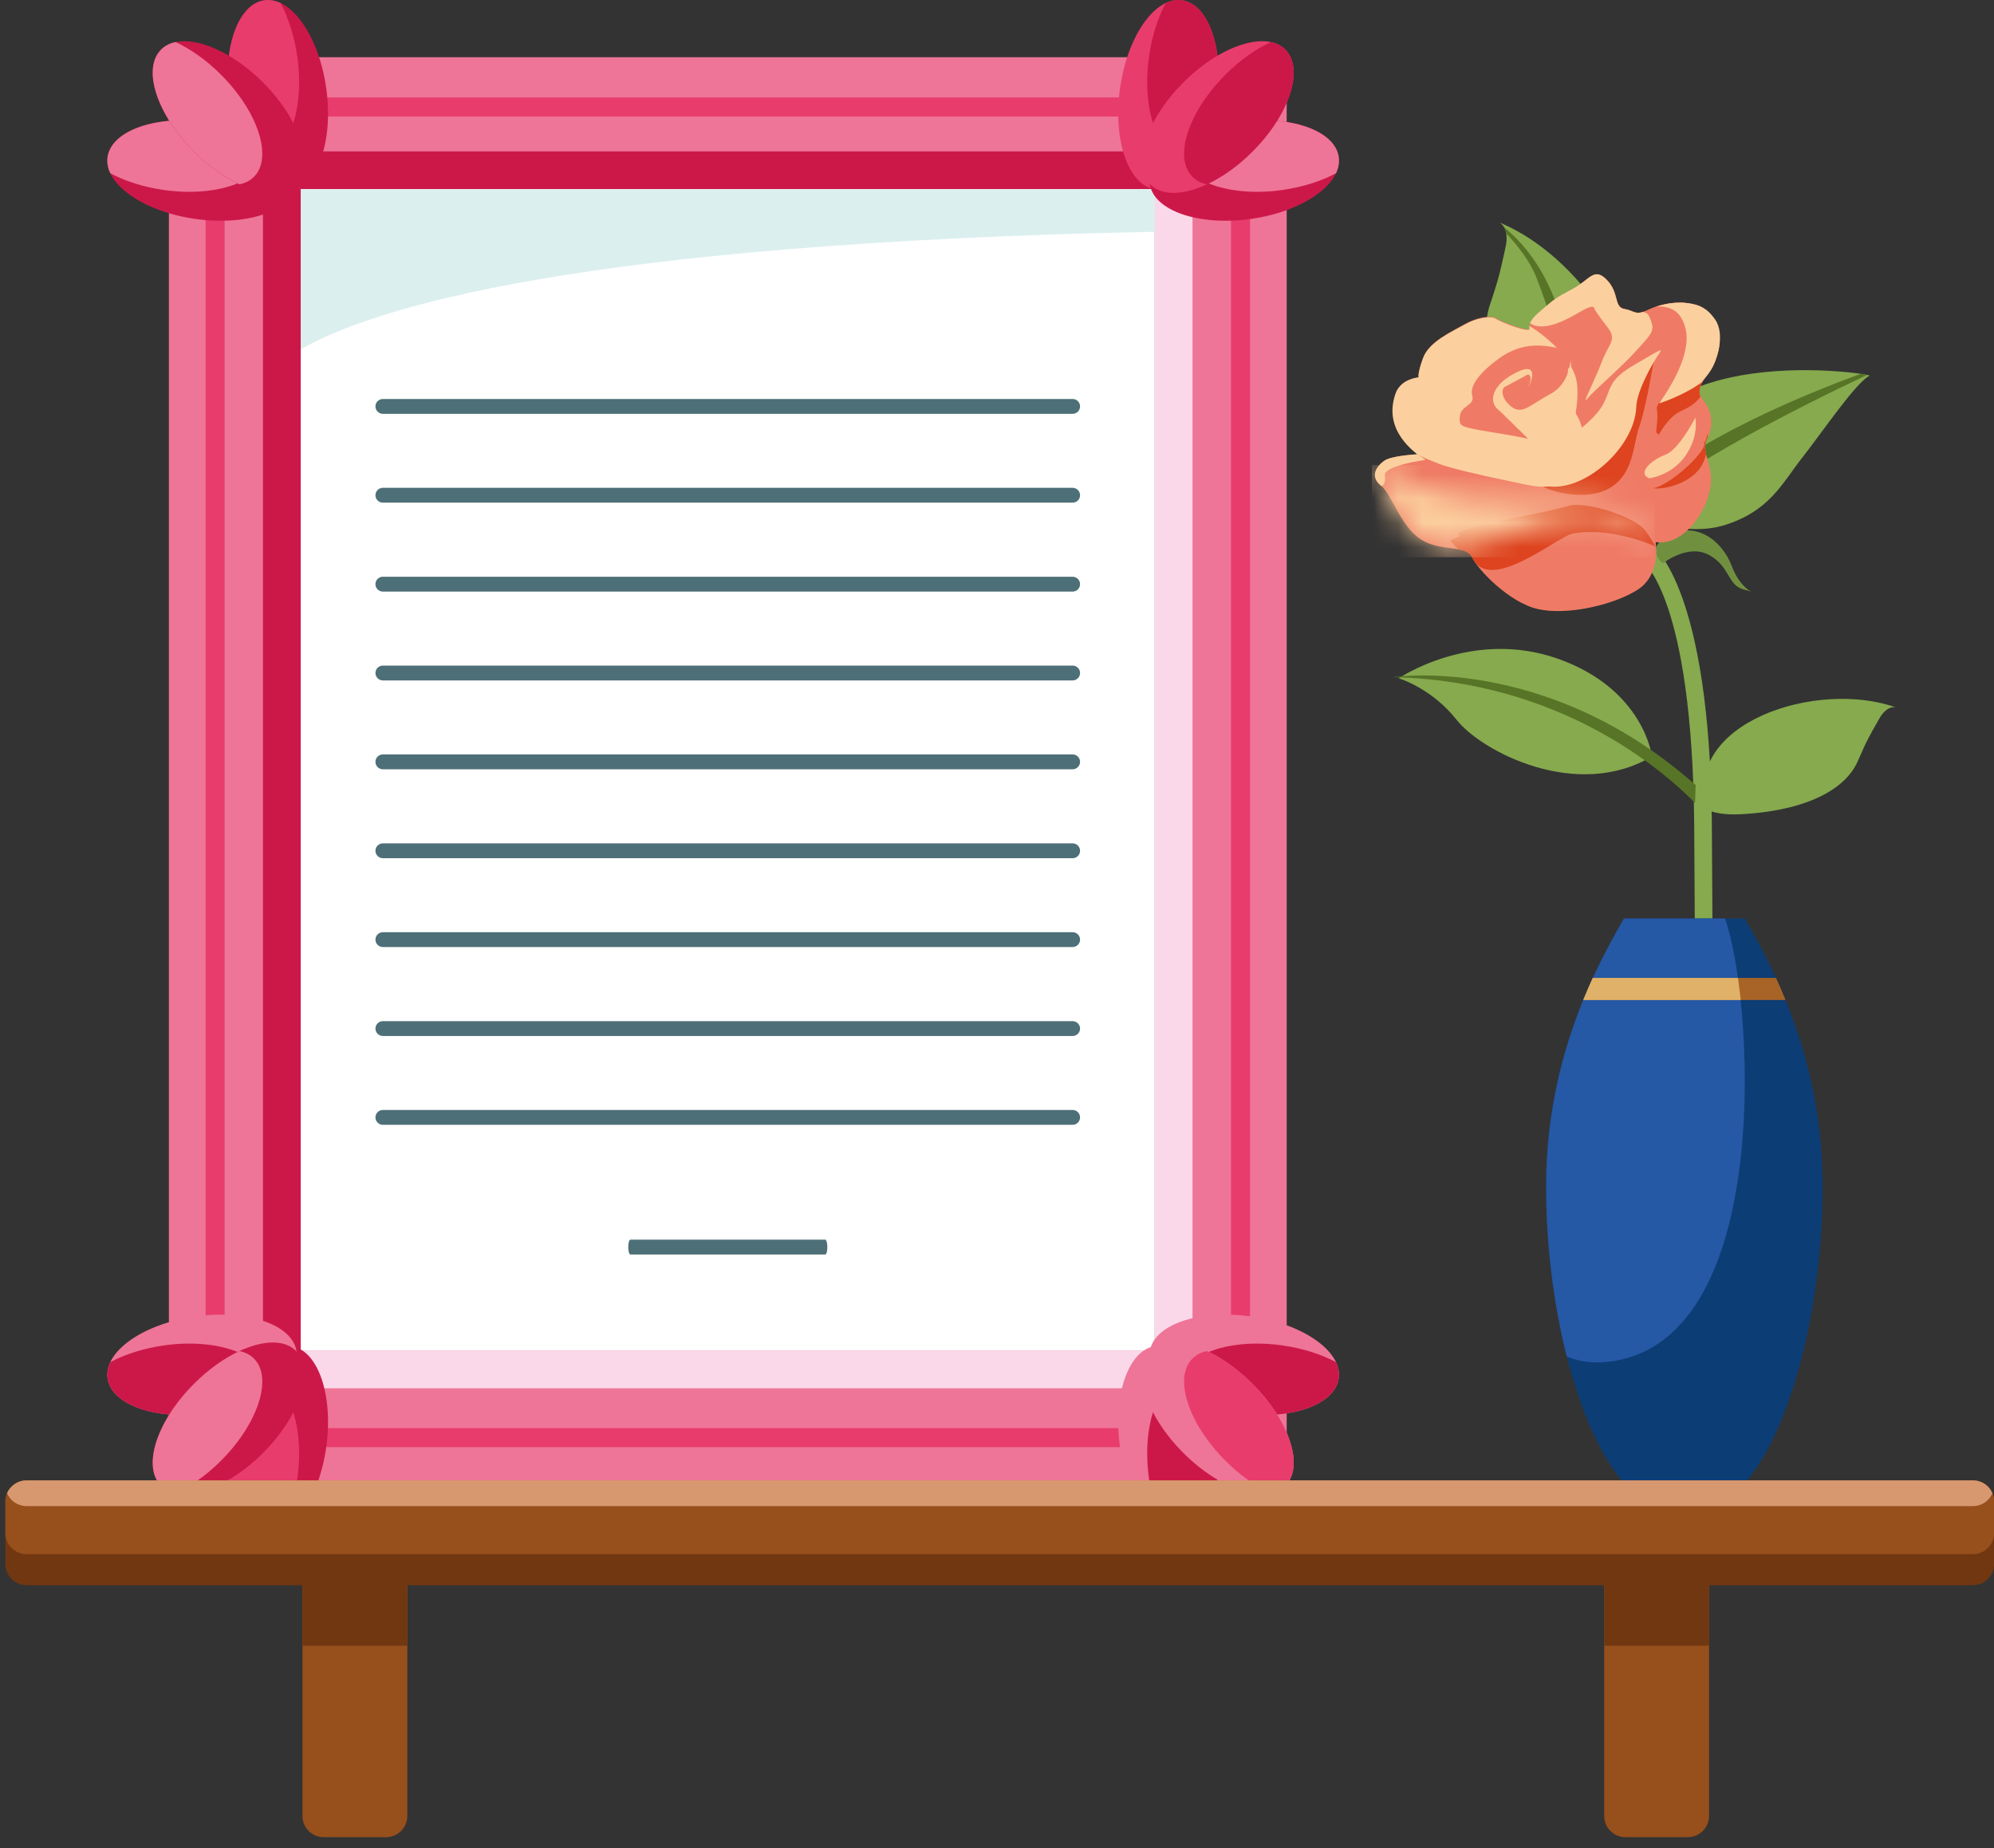 <svg width="82" height="76" viewBox="0 0 82 76" fill="none" xmlns="http://www.w3.org/2000/svg">
<rect x="0" y="0" width="82" height="76" fill="#333333" stroke="none"/>
<path fill-rule="evenodd" clip-rule="evenodd" d="M12.366 7.777H47.489V55.536H12.366V7.777ZM7.703 2.353H52.157C52.574 2.353 52.913 2.693 52.913 3.109V60.204C52.913 60.621 52.574 60.96 52.157 60.96H7.703C7.286 60.96 6.946 60.621 6.946 60.204V3.109C6.946 2.693 7.286 2.353 7.703 2.353Z" fill="#EE7597"/>
<path fill-rule="evenodd" clip-rule="evenodd" d="M10.814 6.226H49.041L47.489 7.777H12.366L10.814 6.226Z" fill="#CC1849"/>
<path d="M47.489 7.777H12.366V55.541H47.489V7.777Z" fill="white"/>
<path fill-rule="evenodd" clip-rule="evenodd" d="M12.366 7.777H47.489V9.531C23.781 10.012 15.353 12.656 12.366 14.366V7.777Z" fill="#DCEFEF"/>
<path d="M15.744 38.946C15.577 38.946 15.439 38.809 15.439 38.641C15.439 38.474 15.577 38.336 15.744 38.336H44.111C44.279 38.336 44.416 38.474 44.416 38.641C44.416 38.809 44.279 38.946 44.111 38.946H15.744Z" fill="#4D6F77"/>
<path d="M15.744 42.604C15.577 42.604 15.439 42.466 15.439 42.299C15.439 42.131 15.577 41.994 15.744 41.994H44.111C44.279 41.994 44.416 42.131 44.416 42.299C44.416 42.466 44.279 42.604 44.111 42.604H15.744Z" fill="#4D6F77"/>
<path d="M15.744 46.257C15.577 46.257 15.439 46.12 15.439 45.952C15.439 45.784 15.577 45.647 15.744 45.647H44.111C44.279 45.647 44.416 45.784 44.416 45.952C44.416 46.12 44.279 46.257 44.111 46.257H15.744Z" fill="#4D6F77"/>
<path d="M15.744 17.018C15.577 17.018 15.439 16.881 15.439 16.713C15.439 16.546 15.577 16.408 15.744 16.408H44.111C44.279 16.408 44.416 16.546 44.416 16.713C44.416 16.881 44.279 17.018 44.111 17.018H15.744Z" fill="#4D6F77"/>
<path d="M15.744 20.671C15.577 20.671 15.439 20.534 15.439 20.366C15.439 20.199 15.577 20.061 15.744 20.061H44.111C44.279 20.061 44.416 20.199 44.416 20.366C44.416 20.534 44.279 20.671 44.111 20.671H15.744Z" fill="#4D6F77"/>
<path d="M15.744 24.329C15.577 24.329 15.439 24.191 15.439 24.023C15.439 23.856 15.577 23.718 15.744 23.718H44.111C44.279 23.718 44.416 23.856 44.416 24.023C44.416 24.191 44.279 24.329 44.111 24.329H15.744Z" fill="#4D6F77"/>
<path d="M15.744 27.982C15.577 27.982 15.439 27.845 15.439 27.677C15.439 27.509 15.577 27.372 15.744 27.372H44.111C44.279 27.372 44.416 27.509 44.416 27.677C44.416 27.845 44.279 27.982 44.111 27.982H15.744Z" fill="#4D6F77"/>
<path d="M15.744 31.636C15.577 31.636 15.439 31.498 15.439 31.33C15.439 31.163 15.577 31.025 15.744 31.025H44.111C44.279 31.025 44.416 31.163 44.416 31.33C44.416 31.498 44.279 31.636 44.111 31.636H15.744Z" fill="#4D6F77"/>
<path d="M15.744 35.293C15.577 35.293 15.439 35.156 15.439 34.988C15.439 34.82 15.577 34.683 15.744 34.683H44.111C44.279 34.683 44.416 34.82 44.416 34.988C44.416 35.156 44.279 35.293 44.111 35.293H15.744Z" fill="#4D6F77"/>
<path d="M25.922 51.591C25.875 51.591 25.836 51.453 25.836 51.286C25.836 51.118 25.875 50.98 25.922 50.98H33.938C33.985 50.98 34.023 51.118 34.023 51.286C34.023 51.453 33.985 51.591 33.938 51.591H25.922Z" fill="#4D6F77"/>
<path fill-rule="evenodd" clip-rule="evenodd" d="M12.366 55.536L10.814 57.092V6.226L12.366 7.777V55.536Z" fill="#CC1849"/>
<path fill-rule="evenodd" clip-rule="evenodd" d="M47.489 55.536L49.04 57.092V6.226L47.489 7.777V55.536Z" fill="#FAD8E9"/>
<path fill-rule="evenodd" clip-rule="evenodd" d="M10.814 57.092H49.041L47.489 55.536H12.366L10.814 57.092Z" fill="#FAD8E9"/>
<path fill-rule="evenodd" clip-rule="evenodd" d="M12.852 4.008H46.385C46.599 4.008 46.776 4.184 46.776 4.399C46.776 4.614 46.599 4.79 46.385 4.79H12.852C12.637 4.79 12.46 4.614 12.46 4.399C12.46 4.184 12.637 4.008 12.852 4.008Z" fill="#E83C6C"/>
<path fill-rule="evenodd" clip-rule="evenodd" d="M12.852 58.73H46.385C46.599 58.73 46.776 58.906 46.776 59.121C46.776 59.336 46.599 59.512 46.385 59.512H12.852C12.637 59.512 12.46 59.336 12.46 59.121C12.46 58.906 12.637 58.73 12.852 58.73Z" fill="#E83C6C"/>
<path fill-rule="evenodd" clip-rule="evenodd" d="M8.455 54.346V8.551C8.455 8.336 8.631 8.16 8.846 8.16C9.061 8.16 9.237 8.336 9.237 8.551V54.346C9.237 54.561 9.061 54.737 8.846 54.737C8.631 54.737 8.455 54.561 8.455 54.346Z" fill="#E83C6C"/>
<path fill-rule="evenodd" clip-rule="evenodd" d="M50.623 54.346V8.551C50.623 8.336 50.799 8.16 51.014 8.16C51.228 8.16 51.405 8.336 51.405 8.551V54.346C51.405 54.561 51.228 54.737 51.014 54.737C50.799 54.737 50.623 54.561 50.623 54.346Z" fill="#E83C6C"/>
<path fill-rule="evenodd" clip-rule="evenodd" d="M10.87 0.011C11.97 -0.148 13.109 1.468 13.414 3.613C13.72 5.757 13.079 7.623 11.979 7.782C10.879 7.941 9.74 6.325 9.434 4.18C9.129 2.035 9.774 0.166 10.87 0.011Z" fill="#CC1849"/>
<path fill-rule="evenodd" clip-rule="evenodd" d="M10.87 0.011C11.093 -0.019 11.317 0.019 11.536 0.123C11.858 0.724 12.103 1.481 12.224 2.319C12.529 4.464 11.889 6.329 10.788 6.488C10.565 6.518 10.341 6.479 10.122 6.376C9.8 5.774 9.555 5.018 9.434 4.18C9.129 2.035 9.774 0.166 10.87 0.011Z" fill="#E83C6C"/>
<path fill-rule="evenodd" clip-rule="evenodd" d="M4.423 6.458C4.264 7.558 5.88 8.697 8.025 9.002C10.169 9.307 12.035 8.667 12.194 7.567C12.349 6.466 10.737 5.328 8.592 5.022C6.447 4.713 4.582 5.358 4.423 6.458Z" fill="#CC1849"/>
<path fill-rule="evenodd" clip-rule="evenodd" d="M4.423 6.458C4.393 6.681 4.432 6.905 4.535 7.124C5.137 7.446 5.893 7.691 6.731 7.812C8.876 8.117 10.741 7.477 10.9 6.376C10.93 6.153 10.892 5.929 10.789 5.71C10.187 5.388 9.43 5.143 8.592 5.022C6.448 4.713 4.582 5.358 4.423 6.458Z" fill="#EE7597"/>
<path fill-rule="evenodd" clip-rule="evenodd" d="M6.624 2.04C7.41 1.253 9.288 1.859 10.819 3.394C12.353 4.928 12.955 6.806 12.172 7.588C11.386 8.375 9.508 7.769 7.978 6.235C6.443 4.704 5.837 2.826 6.624 2.04Z" fill="#CC1849"/>
<path fill-rule="evenodd" clip-rule="evenodd" d="M6.624 2.039C6.783 1.88 6.985 1.777 7.221 1.73C7.84 2.018 8.493 2.473 9.091 3.075C10.621 4.605 11.227 6.488 10.445 7.27C10.286 7.429 10.084 7.532 9.847 7.579C9.228 7.291 8.575 6.836 7.978 6.234C6.443 4.704 5.837 2.826 6.624 2.039Z" fill="#EE7597"/>
<path fill-rule="evenodd" clip-rule="evenodd" d="M10.87 63.131C11.97 63.29 13.109 61.674 13.414 59.529C13.72 57.385 13.079 55.519 11.979 55.36C10.879 55.201 9.74 56.817 9.434 58.962C9.129 61.107 9.774 62.972 10.87 63.131Z" fill="#CC1849"/>
<path fill-rule="evenodd" clip-rule="evenodd" d="M10.87 63.131C11.093 63.161 11.317 63.123 11.536 63.02C11.858 62.418 12.103 61.661 12.224 60.823C12.529 58.679 11.889 56.813 10.788 56.654C10.565 56.624 10.341 56.663 10.122 56.766C9.8 57.368 9.555 58.124 9.434 58.962C9.129 61.107 9.774 62.972 10.87 63.131Z" fill="#E83C6C"/>
<path fill-rule="evenodd" clip-rule="evenodd" d="M4.423 56.684C4.264 55.584 5.88 54.445 8.025 54.139C10.169 53.834 12.035 54.475 12.194 55.575C12.349 56.675 10.737 57.814 8.592 58.119C6.447 58.425 4.582 57.784 4.423 56.684Z" fill="#EE7597"/>
<path fill-rule="evenodd" clip-rule="evenodd" d="M4.423 56.684C4.393 56.461 4.432 56.237 4.535 56.018C5.137 55.696 5.893 55.451 6.731 55.33C8.876 55.025 10.741 55.666 10.9 56.766C10.93 56.989 10.892 57.213 10.789 57.432C10.187 57.755 9.43 57.999 8.592 58.12C6.448 58.425 4.582 57.785 4.423 56.684Z" fill="#CC1849"/>
<path fill-rule="evenodd" clip-rule="evenodd" d="M6.624 61.103C7.41 61.889 9.288 61.283 10.819 59.749C12.353 58.214 12.955 56.336 12.172 55.554C11.386 54.767 9.508 55.373 7.978 56.908C6.443 58.438 5.837 60.316 6.624 61.103Z" fill="#CC1849"/>
<path fill-rule="evenodd" clip-rule="evenodd" d="M6.624 61.103C6.783 61.262 6.985 61.365 7.221 61.412C7.84 61.124 8.493 60.669 9.091 60.067C10.621 58.537 11.227 56.654 10.445 55.872C10.286 55.713 10.084 55.61 9.847 55.562C9.228 55.85 8.575 56.306 7.978 56.908C6.443 58.438 5.837 60.316 6.624 61.103Z" fill="#EE7597"/>
<path fill-rule="evenodd" clip-rule="evenodd" d="M48.607 0.011C47.506 -0.148 46.367 1.468 46.062 3.613C45.757 5.757 46.398 7.623 47.498 7.782C48.598 7.941 49.737 6.325 50.042 4.18C50.352 2.035 49.707 0.166 48.607 0.011Z" fill="#E83C6C"/>
<path fill-rule="evenodd" clip-rule="evenodd" d="M48.607 0.011C48.383 -0.019 48.16 0.019 47.94 0.123C47.618 0.724 47.373 1.481 47.253 2.319C46.947 4.464 47.588 6.329 48.688 6.488C48.912 6.518 49.135 6.479 49.354 6.376C49.677 5.774 49.922 5.018 50.042 4.18C50.352 2.035 49.707 0.166 48.607 0.011Z" fill="#CC1849"/>
<path fill-rule="evenodd" clip-rule="evenodd" d="M55.053 6.458C55.212 7.558 53.596 8.697 51.452 9.002C49.307 9.307 47.442 8.667 47.283 7.567C47.128 6.466 48.74 5.328 50.884 5.022C53.033 4.713 54.899 5.358 55.053 6.458Z" fill="#CC1849"/>
<path fill-rule="evenodd" clip-rule="evenodd" d="M55.054 6.458C55.084 6.681 55.045 6.905 54.942 7.124C54.34 7.446 53.584 7.691 52.745 7.812C50.601 8.117 48.736 7.477 48.577 6.376C48.546 6.153 48.585 5.929 48.688 5.71C49.29 5.388 50.046 5.143 50.885 5.022C53.033 4.713 54.899 5.358 55.054 6.458Z" fill="#EE7597"/>
<path fill-rule="evenodd" clip-rule="evenodd" d="M52.857 2.039C52.071 1.253 50.192 1.859 48.662 3.393C47.128 4.928 46.526 6.806 47.308 7.588C48.095 8.375 49.973 7.769 51.503 6.234C53.038 4.704 53.644 2.826 52.857 2.039Z" fill="#E83C6C"/>
<path fill-rule="evenodd" clip-rule="evenodd" d="M52.857 2.039C52.698 1.88 52.496 1.777 52.26 1.73C51.641 2.018 50.988 2.473 50.39 3.075C48.86 4.605 48.254 6.488 49.036 7.27C49.196 7.429 49.398 7.532 49.634 7.579C50.253 7.291 50.906 6.836 51.504 6.234C53.038 4.704 53.644 2.826 52.857 2.039Z" fill="#CC1849"/>
<path fill-rule="evenodd" clip-rule="evenodd" d="M48.607 63.131C47.506 63.29 46.367 61.674 46.062 59.529C45.757 57.385 46.398 55.519 47.498 55.36C48.598 55.201 49.737 56.817 50.042 58.962C50.352 61.107 49.707 62.972 48.607 63.131Z" fill="#EE7597"/>
<path fill-rule="evenodd" clip-rule="evenodd" d="M48.607 63.131C48.383 63.161 48.16 63.123 47.94 63.02C47.618 62.418 47.373 61.661 47.253 60.823C46.947 58.679 47.588 56.813 48.688 56.654C48.912 56.624 49.135 56.663 49.354 56.766C49.677 57.368 49.922 58.124 50.042 58.962C50.352 61.107 49.707 62.972 48.607 63.131Z" fill="#CC1849"/>
<path fill-rule="evenodd" clip-rule="evenodd" d="M55.053 56.684C55.212 55.584 53.596 54.445 51.452 54.139C49.307 53.834 47.442 54.475 47.283 55.575C47.128 56.675 48.74 57.814 50.884 58.119C53.033 58.425 54.899 57.784 55.053 56.684Z" fill="#EE7597"/>
<path fill-rule="evenodd" clip-rule="evenodd" d="M55.054 56.684C55.084 56.461 55.045 56.237 54.942 56.018C54.34 55.696 53.584 55.451 52.745 55.33C50.601 55.025 48.736 55.666 48.577 56.766C48.546 56.989 48.585 57.213 48.688 57.432C49.29 57.755 50.046 57.999 50.885 58.12C53.033 58.425 54.899 57.785 55.054 56.684Z" fill="#CC1849"/>
<path fill-rule="evenodd" clip-rule="evenodd" d="M52.857 61.103C52.071 61.889 50.192 61.283 48.662 59.749C47.128 58.214 46.526 56.336 47.308 55.554C48.095 54.767 49.973 55.373 51.503 56.908C53.038 58.438 53.644 60.316 52.857 61.103Z" fill="#EE7597"/>
<path fill-rule="evenodd" clip-rule="evenodd" d="M52.857 61.103C52.698 61.262 52.496 61.365 52.26 61.412C51.641 61.124 50.988 60.669 50.39 60.067C48.86 58.537 48.254 56.654 49.036 55.872C49.196 55.713 49.398 55.61 49.634 55.562C50.253 55.85 50.906 56.306 51.504 56.908C53.038 58.438 53.644 60.316 52.857 61.103Z" fill="#E83C6C"/>
<path fill-rule="evenodd" clip-rule="evenodd" d="M67.999 22.502C68.003 22.507 70.316 24.161 70.397 33.896C70.479 43.447 70.397 59.74 70.397 59.787L69.671 59.783C69.671 59.736 69.752 43.447 69.671 33.901C69.589 24.544 67.569 23.108 67.565 23.104L67.999 22.502Z" fill="#86AA4D"/>
<path fill-rule="evenodd" clip-rule="evenodd" d="M68.386 23.169C68.386 23.169 69.413 22.339 70.294 22.829C71.171 23.319 71.029 24.084 71.738 24.252C72.443 24.424 71.652 24.436 71.222 23.293C70.793 22.15 69.675 21.445 68.626 22.008C67.573 22.571 68.386 23.169 68.386 23.169Z" fill="#70903F"/>
<path fill-rule="evenodd" clip-rule="evenodd" d="M61.634 9.14C61.634 9.14 62.111 9.295 61.904 10.21C61.694 11.126 61.698 11.259 61.264 12.557C60.83 13.859 61.298 15.957 63.847 18.548C64.857 19.576 65.437 19.644 65.437 19.644C69.396 17.16 65.674 10.769 61.634 9.14Z" fill="#86AA4D"/>
<path fill-rule="evenodd" clip-rule="evenodd" d="M61.862 9.355C61.896 9.419 61.926 9.501 61.943 9.6C62.399 10.081 62.928 10.747 63.194 11.439C63.71 12.785 64.191 14.203 64.024 15.441C63.865 16.618 63.834 17.891 63.968 18.669C64.208 18.901 64.419 19.081 64.604 19.214C64.789 17.732 65.231 12.114 61.862 9.355Z" fill="#577427"/>
<path fill-rule="evenodd" clip-rule="evenodd" d="M67.935 31.107C67.935 31.107 67.608 28.339 64.062 27.088C60.521 25.841 57.521 27.896 57.521 27.896C57.521 27.896 58.861 28.287 59.897 29.598C60.933 30.913 64.853 32.946 67.935 31.107Z" fill="#86AA4D"/>
<path fill-rule="evenodd" clip-rule="evenodd" d="M57.28 27.849C57.28 27.849 63.495 26.873 69.581 32.155L69.731 32.284L69.705 33.023C68.394 31.678 64.139 27.995 57.28 27.849Z" fill="#577427"/>
<path fill-rule="evenodd" clip-rule="evenodd" d="M66.748 21.045C66.748 21.045 69.086 22.175 70.934 21.591C72.782 21.006 73.281 19.88 74.115 18.819C74.949 17.757 76.307 15.75 76.883 15.449C77.037 15.372 65.888 13.652 66.748 21.045Z" fill="#86AA4D"/>
<path fill-rule="evenodd" clip-rule="evenodd" d="M76.78 15.419C74.3 16.588 69.022 19.197 67.041 21.174C66.856 21.097 66.748 21.045 66.748 21.045C66.736 20.933 66.727 20.826 66.718 20.718C68.008 19.511 70.81 17.478 76.509 15.376C76.625 15.389 76.716 15.406 76.78 15.419Z" fill="#577427"/>
<path fill-rule="evenodd" clip-rule="evenodd" d="M68.085 22.292C68.085 22.292 68.338 23.65 67.307 24.277C66.28 24.905 64.402 25.318 63.224 25.043C62.063 24.772 60.766 23.427 60.533 22.906C60.301 22.386 59.278 22.717 58.44 22.189C57.602 21.66 57.245 20.34 56.785 19.967C56.326 19.593 56.601 19.184 56.914 18.957C57.228 18.724 58.354 18.681 58.354 18.681C58.354 18.681 57.374 17.813 57.323 16.7C57.271 15.587 58.35 15.523 58.35 15.523C58.35 15.523 58.281 15.381 58.531 14.706C58.776 14.031 59.734 13.618 60.22 13.339C60.705 13.055 61.311 12.952 61.522 13.085C61.728 13.219 62.605 13.563 62.837 13.541C63.069 13.52 62.635 13.404 63.297 12.841C63.959 12.273 63.968 12.26 64.677 11.882C65.39 11.504 65.553 10.967 66.082 11.508C66.611 12.05 66.357 12.63 66.813 12.707C67.268 12.789 67.23 13.008 67.844 12.716C68.455 12.424 69.847 12.183 70.415 13.034C70.982 13.885 70.642 14.719 70.303 15.26C69.963 15.802 69.701 16.03 70.062 16.485C70.423 16.945 70.47 17.512 70.191 18.067C69.912 18.617 70.561 19.167 70.298 20.237C70.032 21.303 69.129 22.442 68.085 22.292Z" fill="#EF7B66"/>
<path fill-rule="evenodd" clip-rule="evenodd" d="M70.247 16.803C70.423 17.194 70.402 17.637 70.187 18.067C70.165 18.105 70.152 18.144 70.139 18.183C69.98 18.471 69.748 18.819 69.417 19.219C68.386 20.461 67.023 20.057 67.023 20.057C68.308 19.627 69.959 18.213 70.247 16.803Z" fill="#EF7B66"/>
<path fill-rule="evenodd" clip-rule="evenodd" d="M68.029 14.714C68.029 14.748 67.681 16.807 67.415 17.546C67.148 18.286 67.204 19.455 66.22 20.056C65.236 20.658 63.68 20.181 63.422 19.996C63.164 19.811 64.513 18.823 65.433 17.8C66.349 16.781 67.471 15.586 68.029 14.714Z" fill="#DD441F"/>
<path fill-rule="evenodd" clip-rule="evenodd" d="M57.426 16.094C57.671 15.591 58.251 15.531 58.333 15.522V15.518V15.514V15.509V15.505V15.501V15.496V15.492V15.488V15.483V15.479V15.475V15.471V15.466V15.462V15.458V15.453V15.449V15.445V15.441V15.436V15.432V15.428V15.423V15.419V15.415V15.41V15.406C58.346 15.29 58.389 15.084 58.518 14.731C58.763 14.057 59.721 13.644 60.207 13.365C60.693 13.081 61.299 12.978 61.509 13.111C61.715 13.244 62.592 13.588 62.824 13.567C62.949 13.558 62.88 13.519 62.893 13.399C63.559 13.812 64.716 14.753 64.849 15.763C64.999 16.872 64.38 18.608 64.38 18.608C64.38 18.608 64.307 18.574 64.174 18.514C64.311 18.952 64.329 19.425 64.157 19.7C63.813 20.25 62.936 19.962 61.887 19.747C60.826 19.532 59.562 19.227 59.193 19.081C58.853 18.948 58.621 18.853 58.294 18.703C58.324 18.664 56.764 17.731 57.426 16.094Z" fill="#FCD09E"/>
<path fill-rule="evenodd" clip-rule="evenodd" d="M58.621 18.913C58.621 18.913 56.902 19.141 56.949 19.549C56.983 19.837 56.923 19.941 56.807 19.988L56.785 19.966C56.326 19.592 56.601 19.184 56.914 18.956C57.181 18.759 58.041 18.698 58.285 18.681C58.432 18.771 58.548 18.849 58.621 18.913Z" fill="#FCD09E"/>
<path fill-rule="evenodd" clip-rule="evenodd" d="M64.483 15.17C64.483 15.17 65.141 14.598 64.174 14.345C63.202 14.091 62.424 14.181 61.646 14.74C60.89 15.286 60.422 15.857 60.542 16.266C60.662 16.674 60.099 16.665 60.039 17.091C59.983 17.516 60.086 17.534 60.666 17.654C61.242 17.774 62.919 17.989 63.396 18.213C63.868 18.44 64.427 17.052 64.483 15.17Z" fill="#EF7B66"/>
<path fill-rule="evenodd" clip-rule="evenodd" d="M64.793 16.992C64.715 16.261 64.647 15.531 64.587 14.809C64.587 14.809 64.556 15.78 63.753 16.206C62.949 16.631 62.609 17.065 62.171 16.738C61.733 16.412 61.724 15.995 61.883 15.909C62.042 15.823 62.519 15.569 62.837 15.398C62.837 15.398 63.044 15.441 62.885 15.827C62.725 16.21 63.503 14.791 62.433 15.281C61.363 15.776 61.187 16.494 61.612 16.85C62.038 17.207 63.723 18.939 63.723 18.939C63.723 18.939 65.799 18.587 64.793 16.992Z" fill="#FCD09E"/>
<path fill-rule="evenodd" clip-rule="evenodd" d="M61.87 17.087C62.033 17.241 62.24 17.444 62.455 17.658C62.687 17.723 62.91 17.71 63.035 17.701C63.293 17.689 63.813 17.362 63.98 17.04C64.148 16.713 64.195 16.386 64.195 16.386C64.195 16.386 63.757 16.782 63.645 16.859C63.533 16.936 63.095 17.186 62.665 17.22C62.356 17.241 62.029 17.143 61.87 17.087Z" fill="#FCD09E"/>
<path fill-rule="evenodd" clip-rule="evenodd" d="M59.648 22.244C59.657 22.257 59.769 22.382 59.958 22.584C60.228 22.631 60.465 22.756 60.529 22.906C61.239 24.488 64.032 22.055 64.698 21.939C66.314 21.66 68.055 22.464 68.055 22.464C68.055 22.464 68.102 22.442 67.668 21.832C67.234 21.222 65.175 20.611 64.531 20.796C63.89 20.981 63.018 21.153 62.025 21.346C61.032 21.544 60.099 21.776 59.953 21.939C59.958 21.944 59.988 21.982 60.035 22.047C59.833 22.124 59.691 22.193 59.648 22.244Z" fill="#DD441F"/>
<mask id="mask0_1_1472" style="mask-type:luminance" maskUnits="userSpaceOnUse" x="56" y="19" width="13" height="4">
<path d="M56.725 19.124C56.811 19.206 56.966 19.322 57.297 19.532C58.032 20.001 59.076 20.469 60.529 20.534C61.277 20.568 62.463 20.602 63.572 20.62C64.715 20.637 65.798 20.59 66.254 20.856C67.079 21.337 68.033 21.802 68.037 22.356C68.042 22.915 66.817 21.303 65.502 21.311C64.26 21.32 63.443 21.539 62.635 21.802C61.865 22.055 61.088 22.373 59.949 22.579C59.523 22.511 58.947 22.506 58.436 22.184C57.598 21.655 57.241 20.336 56.781 19.962C56.42 19.674 56.514 19.356 56.725 19.124Z" fill="white"/>
</mask>
<g mask="url(#mask0_1_1472)">
<path d="M68.041 19.124H56.42V22.915H68.041V19.124Z" fill="url(#paint0_linear_1_1472)"/>
</g>
<path fill-rule="evenodd" clip-rule="evenodd" d="M70.153 17.444C70.165 17.409 70.226 17.641 70.234 17.968C70.221 18.002 70.204 18.032 70.187 18.067C70.088 18.264 70.105 18.466 70.161 18.686C70.11 18.883 70.032 19.077 69.912 19.249C69.4 19.966 68.171 20.22 67.836 20.027C67.501 19.829 69.835 17.203 70.153 17.444Z" fill="#DD441F"/>
<path fill-rule="evenodd" clip-rule="evenodd" d="M67.075 12.797C67.135 12.819 67.17 12.84 67.225 12.84C67.359 12.879 67.501 12.875 67.836 12.716C68.162 12.561 68.704 12.419 69.228 12.449C69.671 12.492 70.092 12.651 70.337 13.017C70.926 13.88 70.578 14.719 70.234 15.264C69.89 15.81 69.624 16.038 69.998 16.502C70.372 16.966 70.277 17.835 70.127 18.136C69.976 18.436 70.105 18.191 70.097 18.247C70.092 18.741 67.935 20.62 67.642 19.941C67.445 19.485 68.051 18.492 68.102 17.805C68.154 17.117 68.867 15.153 68.27 14.435C67.672 13.713 66.581 15.123 66.344 14.594C66.108 14.07 66.705 13.317 67.075 12.797Z" fill="#EF7B66"/>
<path fill-rule="evenodd" clip-rule="evenodd" d="M70.204 15.32C69.946 15.72 69.822 16.021 69.925 16.317C69.723 16.588 69.559 16.7 69.074 16.932C68.588 17.169 68.218 17.873 68.218 17.873C68.171 17.848 68.137 17.813 68.107 17.779C68.137 17.409 68.188 17.096 68.128 16.773C68.175 16.644 68.218 16.558 68.218 16.558L69.912 14.792C69.907 14.787 70.11 15.093 70.204 15.32Z" fill="#DD441F"/>
<path fill-rule="evenodd" clip-rule="evenodd" d="M68.124 12.604C68.437 12.501 68.837 12.428 69.228 12.449C69.671 12.492 70.122 12.535 70.539 13.15C70.956 13.765 70.604 14.835 70.371 15.2C70.139 15.57 70.04 15.595 69.963 15.733C69.211 16.283 68.222 16.593 68.222 16.593C68.816 15.772 69.619 14.375 69.28 13.386C69.129 12.939 68.863 12.578 68.124 12.604Z" fill="#FCD09E"/>
<path fill-rule="evenodd" clip-rule="evenodd" d="M67.573 12.828C67.732 12.888 67.775 12.853 67.913 13.249C68.05 13.644 67.831 13.816 67.268 14.444C66.705 15.075 65.506 16.098 65.261 16.412C65.016 16.722 65.588 15.634 65.867 14.891C66.146 14.143 66.512 13.979 66.121 13.477C65.729 12.974 65.57 12.716 65.57 12.716C65.57 12.716 65.626 12.445 65.025 12.798C64.47 13.124 63.49 13.679 62.919 13.292C62.957 13.189 63.052 13.043 63.288 12.841C63.95 12.273 63.959 12.26 64.668 11.882C65.381 11.504 65.545 10.967 66.073 11.508C66.602 12.05 66.348 12.63 66.804 12.707C67.186 12.776 67.225 12.939 67.573 12.828Z" fill="#FCD09E"/>
<path fill-rule="evenodd" clip-rule="evenodd" d="M71.751 37.773C73.186 40.236 74.953 43.889 74.953 48.797C74.953 53.706 73.689 58.64 71.85 60.883H66.688C64.844 58.64 63.585 53.706 63.585 48.797C63.585 43.889 65.351 40.236 66.787 37.773H71.751Z" fill="#0C3D75"/>
<path fill-rule="evenodd" clip-rule="evenodd" d="M64.432 55.79C63.894 53.676 63.581 51.23 63.581 48.797C63.581 43.889 65.347 40.236 66.783 37.773H70.939C72.069 40.919 72.989 54.432 66.697 55.906C65.824 56.108 65.072 56.048 64.432 55.79Z" fill="#2558A5"/>
<path fill-rule="evenodd" clip-rule="evenodd" d="M73.036 40.218C73.17 40.511 73.303 40.812 73.427 41.125H65.107C65.236 40.812 65.364 40.511 65.498 40.218H73.036Z" fill="#A86426"/>
<path fill-rule="evenodd" clip-rule="evenodd" d="M65.107 41.125C65.236 40.812 65.364 40.511 65.498 40.218H71.472C71.511 40.506 71.549 40.807 71.584 41.125H65.107Z" fill="#E0B169"/>
<path fill-rule="evenodd" clip-rule="evenodd" d="M12.439 74.684V63.556C12.439 63.08 12.83 62.688 13.307 62.688H15.882C16.359 62.688 16.75 63.08 16.75 63.556V74.684C16.75 75.161 16.359 75.552 15.882 75.552H13.307C12.83 75.552 12.439 75.161 12.439 74.684Z" fill="#974F1C"/>
<path fill-rule="evenodd" clip-rule="evenodd" d="M65.971 74.684V63.556C65.971 63.08 66.362 62.688 66.839 62.688H69.413C69.89 62.688 70.281 63.08 70.281 63.556V74.684C70.281 75.161 69.89 75.552 69.413 75.552H66.839C66.362 75.552 65.971 75.161 65.971 74.684Z" fill="#974F1C"/>
<path fill-rule="evenodd" clip-rule="evenodd" d="M16.746 67.678H12.439V63.556C12.439 63.08 12.83 62.688 13.307 62.688H15.882C16.359 62.688 16.75 63.08 16.75 63.556V67.678H16.746Z" fill="#713711"/>
<path fill-rule="evenodd" clip-rule="evenodd" d="M70.277 67.678H65.971V63.556C65.971 63.08 66.362 62.688 66.839 62.688H69.413C69.89 62.688 70.281 63.08 70.281 63.556V67.678H70.277Z" fill="#713711"/>
<path fill-rule="evenodd" clip-rule="evenodd" d="M1.088 60.879H81.138C81.615 60.879 82.006 61.27 82.006 61.747V64.322C82.006 64.799 81.615 65.19 81.138 65.19H1.088C0.611 65.19 0.22 64.799 0.22 64.322V61.747C0.22 61.27 0.611 60.879 1.088 60.879Z" fill="#713711"/>
<path fill-rule="evenodd" clip-rule="evenodd" d="M1.088 60.879H81.138C81.615 60.879 82.006 61.27 82.006 61.747V63.045C82.006 63.523 81.615 63.914 81.138 63.914H1.088C0.611 63.914 0.22 63.523 0.22 63.045V61.747C0.22 61.27 0.611 60.879 1.088 60.879Z" fill="#974F1C"/>
<path fill-rule="evenodd" clip-rule="evenodd" d="M1.088 60.879H81.138C81.495 60.879 81.804 61.098 81.937 61.408C81.804 61.717 81.495 61.937 81.138 61.937H1.088C0.731 61.937 0.422 61.717 0.289 61.408C0.422 61.098 0.731 60.879 1.088 60.879Z" fill="#D8986F"/>
<path fill-rule="evenodd" clip-rule="evenodd" d="M77.988 29.1C77.988 29.1 77.622 28.936 77.261 29.59C76.9 30.238 76.827 30.316 76.393 31.313C75.959 32.31 74.575 33.299 71.7 33.479C70.561 33.552 70.182 33.282 70.182 33.282C69.168 29.718 74.743 27.922 77.988 29.1Z" fill="#86AA4D"/>
<path fill-rule="evenodd" clip-rule="evenodd" d="M68.265 14.487C68.321 14.362 68.454 14.267 67.139 15.045C65.824 15.823 66.422 16.223 65.528 17.151C64.634 18.08 64.277 17.848 63.817 18.424C63.357 19 62.992 19.838 63.508 19.966C65.042 20.345 67.225 18.445 67.29 16.73C67.316 16.055 67.969 14.908 68.265 14.487Z" fill="#FCD09E"/>
<path fill-rule="evenodd" clip-rule="evenodd" d="M67.814 19.67C67.814 19.67 68.738 19.567 69.31 18.746C69.882 17.925 69.718 17.177 69.718 17.177C69.718 17.177 69.043 18.497 68.489 18.699C67.93 18.909 67.316 19.434 67.814 19.67Z" fill="#FCD09E"/>
<defs>
<linearGradient id="paint0_linear_1_1472" x1="63.912" y1="25.628" x2="60.839" y2="17.213" gradientUnits="userSpaceOnUse">
<stop stop-color="#F3988F"/>
<stop offset="0.62" stop-color="#FCD09E"/>
<stop offset="1" stop-color="#FCD09E"/>
</linearGradient>
</defs>
</svg>
